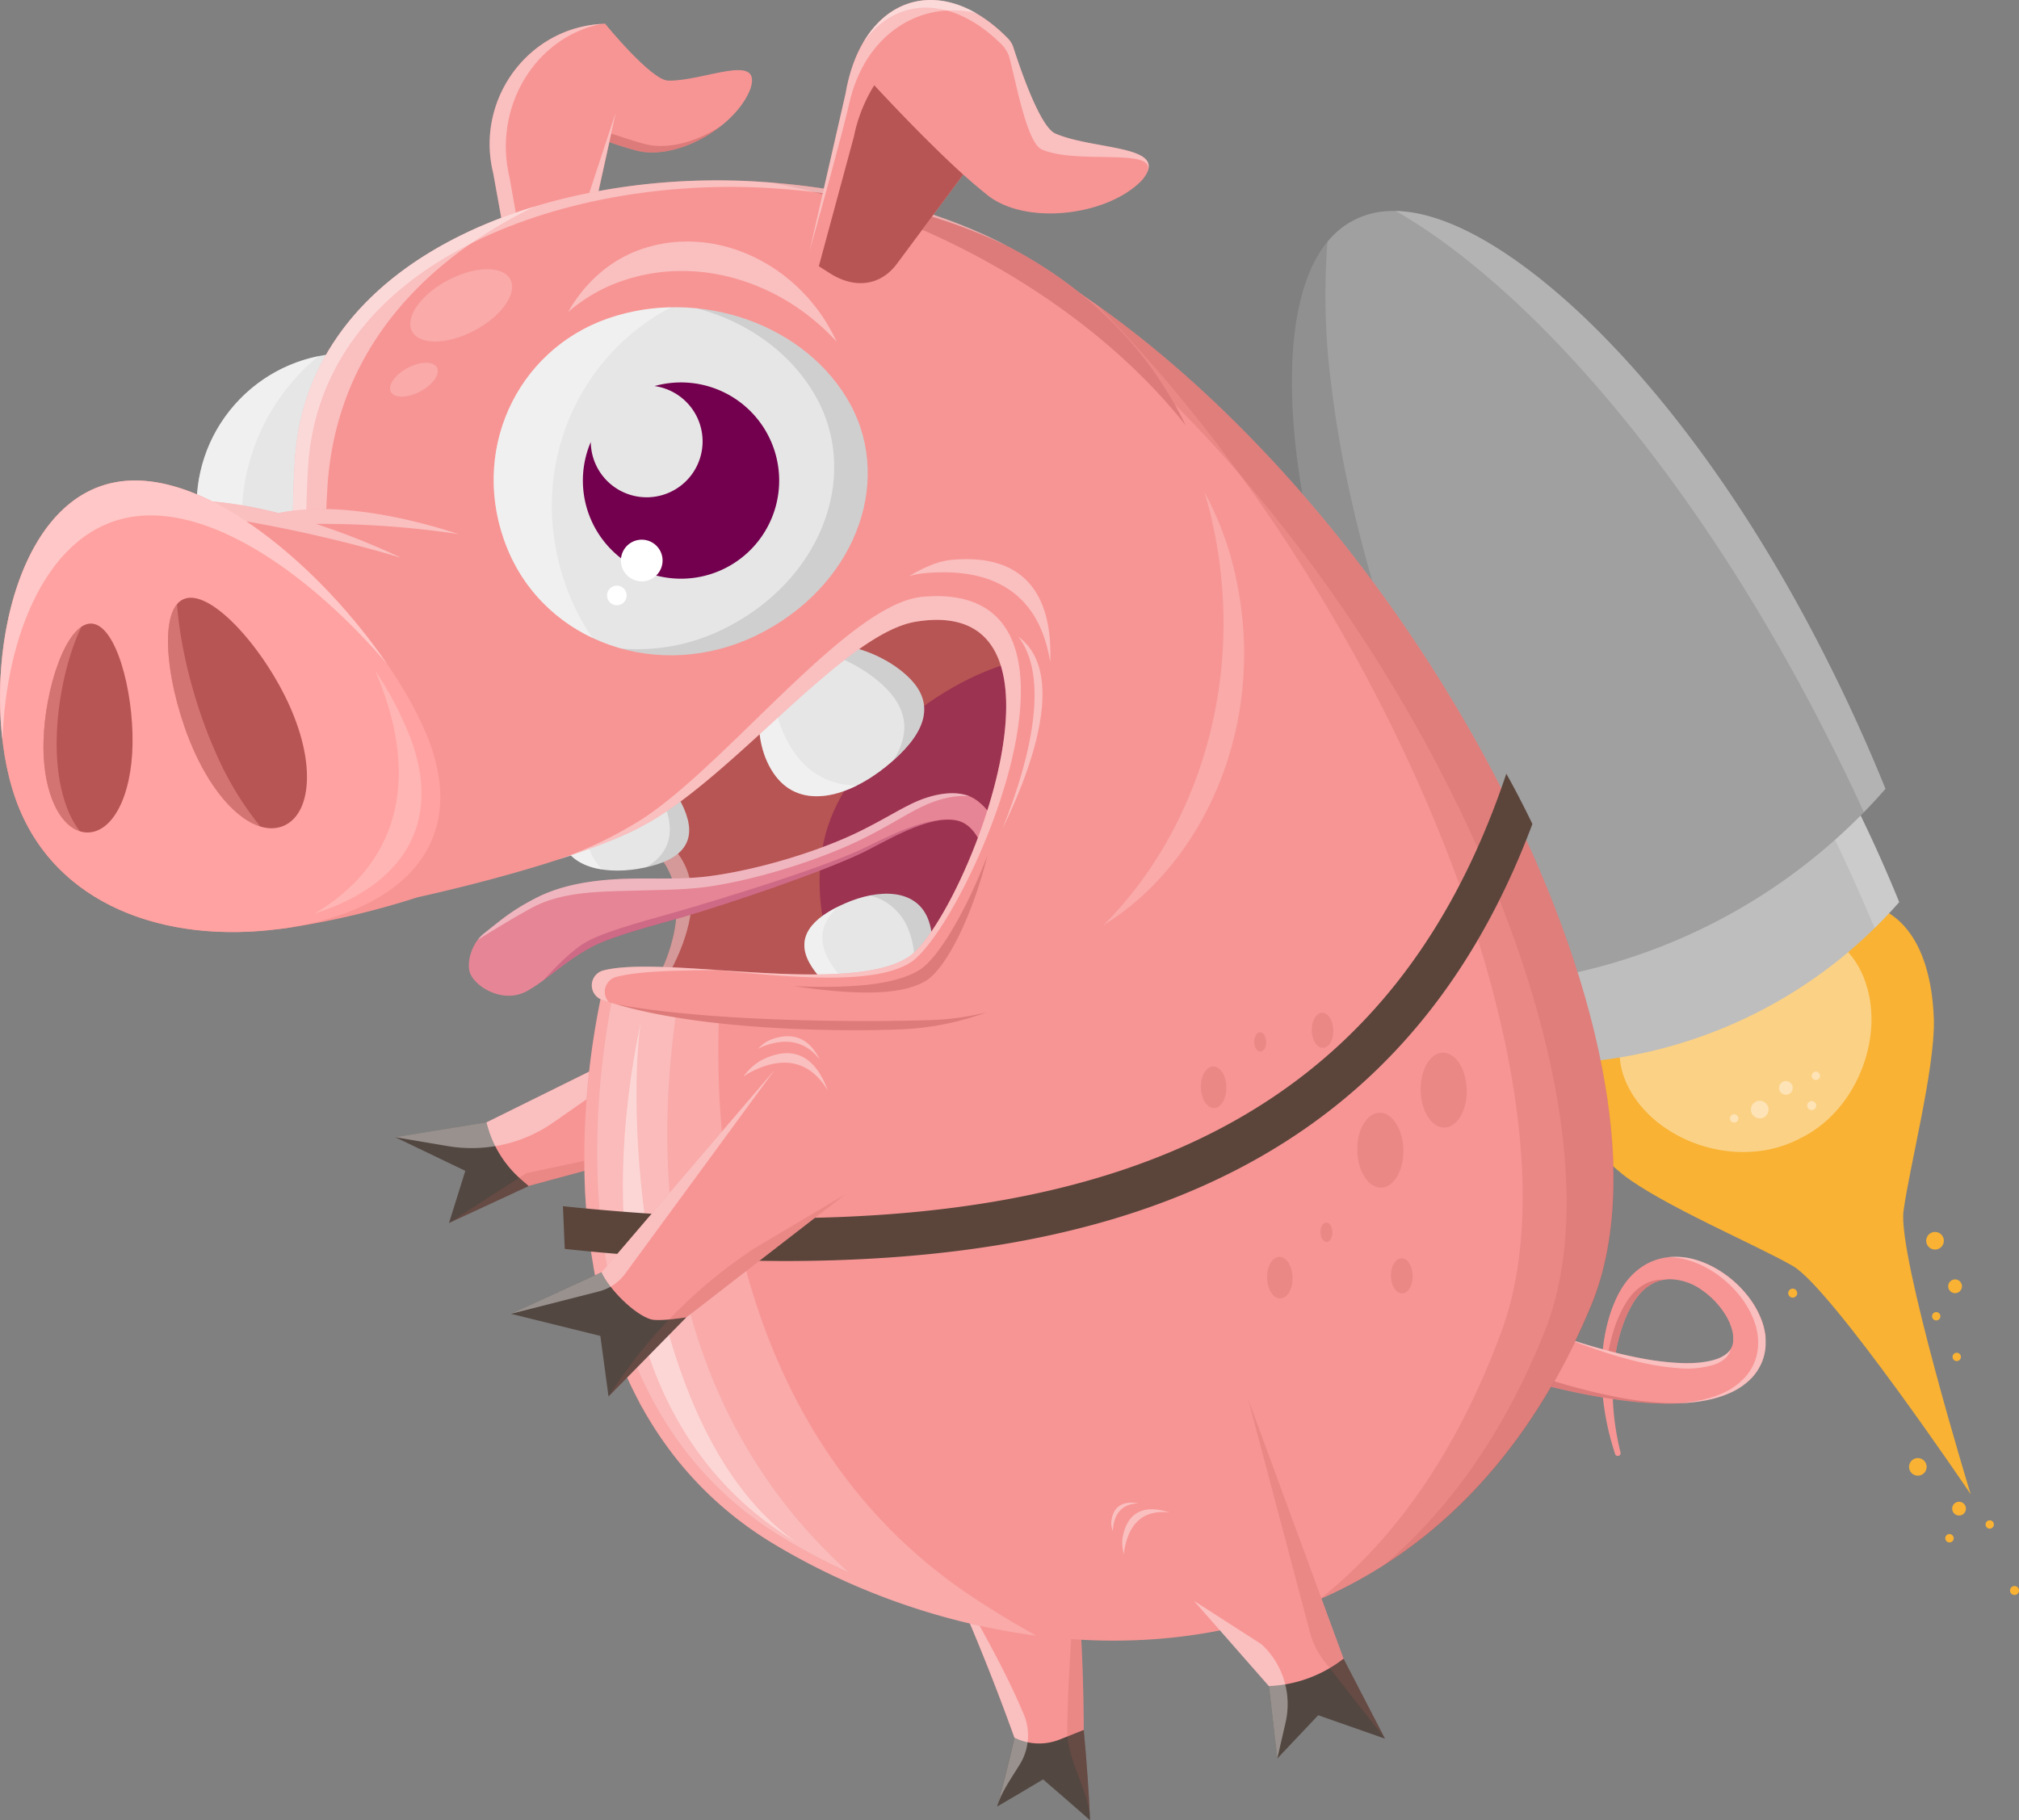 <svg xmlns="http://www.w3.org/2000/svg" xmlns:xlink="http://www.w3.org/1999/xlink" viewBox="0 0 561.17 506.02"><rect x="0" y="0" width="561.17" height="506.02" fill="#808080" stroke="none"/><defs><clipPath id="a" transform="translate(-19.41 -46.99)"><rect width="600" height="600" fill="none"/></clipPath></defs><g clip-path="url(#a)"><path d="M492.09,308.39c20.44-10.23,39.13-13.93,49.56-9,10.81,4.58,14.87,17.63,15.28,31.22.24,13.74-6.92,41.35-8.45,53.09-1.61,12.3,18.7,78.82,18.67,78.68.09.1-38.68-57.27-49.44-63.46-10.26-5.91-36.55-17-47.33-25.49-10.55-8.58-18.46-19.73-15.54-31.1C457.27,331.05,471.55,318.44,492.09,308.39Z" transform="translate(-19.41 -46.99)" fill="#f9b233"/><path d="M519.41,363.63c-11.3,5.78-24.4,4.06-33.72-1-9.5-5.05-15.22-13.42-16-20.95-.85-7.74,2.58-13.83,6.95-19a54.76,54.76,0,0,1,36.24-17.93c6.73-.36,13.65.61,19.29,6,5.49,5.2,8.68,14.83,6.93,25.44S530.87,358.15,519.41,363.63Z" transform="translate(-19.41 -46.99)" fill="#fff" opacity="0.4"/><g opacity="0.4"><path d="M514.31,348.22a1.89,1.89,0,0,1,2.67-.29,1.9,1.9,0,1,1-2.67.29Z" transform="translate(-19.41 -46.99)" fill="#fff"/><path d="M502.13,357a1.16,1.16,0,1,1-1.62.18A1.16,1.16,0,0,1,502.13,357Z" transform="translate(-19.41 -46.99)" fill="#fff"/><path d="M524.85,345.16a1.16,1.16,0,1,1-1.63.18A1.15,1.15,0,0,1,524.85,345.16Z" transform="translate(-19.41 -46.99)" fill="#fff"/><path d="M510.05,353.53a2.45,2.45,0,1,1-3.44.38A2.45,2.45,0,0,1,510.05,353.53Z" transform="translate(-19.41 -46.99)" fill="#fff"/><path d="M523.75,353.36a1.25,1.25,0,1,1-1.57,1.95,1.25,1.25,0,0,1,1.57-1.95Z" transform="translate(-19.41 -46.99)" fill="#fff"/></g><path d="M561.32,403.38a1.91,1.91,0,1,1,.3,2.68A1.91,1.91,0,0,1,561.32,403.38Z" transform="translate(-19.41 -46.99)" fill="#f9b233"/><path d="M558.3,412a1.16,1.16,0,1,1-1.63.18A1.16,1.16,0,0,1,558.3,412Z" transform="translate(-19.41 -46.99)" fill="#f9b233"/><path d="M564,423.3a1.16,1.16,0,1,1-1.63.18A1.16,1.16,0,0,1,564,423.3Z" transform="translate(-19.41 -46.99)" fill="#f9b233"/><path d="M558.77,390a2.45,2.45,0,1,1-3.44.38A2.45,2.45,0,0,1,558.77,390Z" transform="translate(-19.41 -46.99)" fill="#f9b233"/><path d="M518.47,405.5a1.25,1.25,0,1,1-1.76.2A1.25,1.25,0,0,1,518.47,405.5Z" transform="translate(-19.41 -46.99)" fill="#f9b233"/><path d="M562.43,465.19a1.91,1.91,0,1,1,.29,2.68A1.91,1.91,0,0,1,562.43,465.19Z" transform="translate(-19.41 -46.99)" fill="#f9b233"/><path d="M562,473.72a1.16,1.16,0,0,1,.18,1.63,1.18,1.18,0,0,1-1.63.18,1.16,1.16,0,1,1,1.45-1.81Z" transform="translate(-19.41 -46.99)" fill="#f9b233"/><path d="M573.16,469.88a1.16,1.16,0,1,1-1.62.18A1.15,1.15,0,0,1,573.16,469.88Z" transform="translate(-19.41 -46.99)" fill="#f9b233"/><path d="M554,452.88a2.44,2.44,0,1,1-3.44.37A2.43,2.43,0,0,1,554,452.88Z" transform="translate(-19.41 -46.99)" fill="#f9b233"/><path d="M580.12,488.17a1.25,1.25,0,1,1-1.76.19A1.25,1.25,0,0,1,580.12,488.17Z" transform="translate(-19.41 -46.99)" fill="#f9b233"/><path d="M547.28,297.77c-4.16-10.24-8.82-20.5-14-30.67-16.94-33.39-36.86-60.23-56.29-78.25C457.66,171,438.81,162,426.5,168.42c-12.43,6.17-16.24,26.72-13.2,52.84,3.13,26.32,13.11,58.21,30.13,91.57,5.18,10.17,10.73,20,16.56,29.36A131.74,131.74,0,0,0,547.28,297.77Z" transform="translate(-19.41 -46.99)" fill="#bebebe"/><path d="M523.69,268.77c6.11,12,11.69,24.12,16.76,36.22q3.54-3.47,6.83-7.22c-4.16-10.24-8.82-20.5-14-30.67-16.94-33.39-36.86-60.23-56.29-78.25A131.76,131.76,0,0,0,460.87,176C482.8,199.7,504.62,231.2,523.69,268.77Z" transform="translate(-19.41 -46.99)" fill="#fff" opacity="0.2"/><path d="M543.48,266.3c-5.08-12.52-10.77-25.06-17.1-37.49-20.72-40.83-45.06-73.63-68.82-95.66-23.63-21.8-46.67-32.83-61.72-25-15.2,7.54-19.85,32.66-16.13,64.6,3.82,32.17,16,71.16,36.83,111.94,6.32,12.43,13.11,24.41,20.24,35.89A161,161,0,0,0,543.48,266.3Z" transform="translate(-19.41 -46.99)" fill="#a0a0a0"/><path d="M437.25,299.1c-27.06-53-42.91-103.7-47.88-145.53a194.23,194.23,0,0,1-1-39.37c-9.19,11.18-11.69,32.63-8.67,58.57,3.82,32.17,16,71.16,36.83,111.94,6.32,12.43,13.11,24.41,20.24,35.89q5.63-.51,11.17-1.41Q442.46,309.31,437.25,299.1Z" transform="translate(-19.41 -46.99)" opacity="0.1"/><path d="M440,130.3c30.07,27.87,60.87,69.38,87.09,121q5.45,10.7,10.38,21.47,3.1-3.17,6-6.51c-5.08-12.52-10.77-25.06-17.1-37.49-20.72-40.83-45.06-73.63-68.82-95.66-18.23-16.82-36.1-27.21-50.23-27.49C417.79,111.62,428.83,120,440,130.3Z" transform="translate(-19.41 -46.99)" fill="#fff" opacity="0.2"/><path d="M311.51,528.91c3-.33,6.08-.66,9.12-1q1.19,12.57,1.77,25.11-6.5-5.71-13.08-11.37-6.35,3.84-12.75,7.54,2.58-9.51,4.79-19.13Z" transform="translate(-19.41 -46.99)" fill="#534741"/><path d="M301.36,530.05a638.57,638.57,0,0,0-24.8-59.39q19.32-8.4,38.48-17.88a532.38,532.38,0,0,1,5.59,75.12c-2.17.88-4.34,1.74-6.52,2.6a15.41,15.41,0,0,1-12.75-.45Z" transform="translate(-19.41 -46.99)" fill="#f79594"/><path d="M303,537.25c-2.43,4-5.35,8-6.41,11.93q2.58-9.51,4.79-19.13a638.57,638.57,0,0,0-24.8-59.39c8.36,17.49,19.9,35,27.38,52.9A15.24,15.24,0,0,1,303,537.25Z" transform="translate(-19.41 -46.99)" fill="#fff" opacity="0.4"/><path d="M318.39,481q2.17,23.49,2.24,46.92,1.19,12.57,1.77,25.11c-.39-8.36-5.58-15.15-6.36-23.52C316,515.87,317.55,498.25,318.39,481Z" transform="translate(-19.41 -46.99)" fill="#b75554" opacity="0.2"/><path d="M469.85,450.86c-.14-.58-.28-1.16-.41-1.74a72,72,0,0,1-1.75-13.21c2.26.34,4.55.63,6.86.84l1.52.13c1,.08,2.05.15,3.07.2s2.07.08,3.11.09c1.56,0,3.13,0,4.73-.1a50.13,50.13,0,0,0,6.45-.77l1.65-.36a29.39,29.39,0,0,0,5-1.66,19.32,19.32,0,0,0,5.68-3.72c.25-.24.5-.5.74-.76a14.91,14.91,0,0,0,2.37-3.59,9.79,9.79,0,0,0,.42-1,13.9,13.9,0,0,0,.59-2.07c.07-.35.13-.7.17-1s.07-.61.09-.92c0-.08,0-.17,0-.26,0-.24,0-.49,0-.73v-.32c0-.21,0-.42,0-.63l0-.44,0-.34c0-.36-.09-.71-.15-1.06h0a19.69,19.69,0,0,0-.77-3,24.71,24.71,0,0,0-3.24-6.16,30.51,30.51,0,0,0-9.8-8.76A25.89,25.89,0,0,0,490,397a19.49,19.49,0,0,0-6.87-.52,16.38,16.38,0,0,0-6.63,2.21,18.41,18.41,0,0,0-5,4.5,22.82,22.82,0,0,0-1.81,2.71,28.41,28.41,0,0,0-1.4,2.82,39.14,39.14,0,0,0-2,5.79,50.93,50.93,0,0,0-1.38,7.58c-4-1.09-7.94-2.34-11.89-3.69.62-1.62-3,7.54-6.1,13.22,5.15,1.32,10.37,2.51,15.67,3.47l2.34.4h0a74.54,74.54,0,0,0,2.88,14.08c.17.58.36,1.15.54,1.72A.79.79,0,0,0,469.85,450.86Zm20.73-25c-1.24.08-2.52.09-3.81.05a67.72,67.72,0,0,1-7.92-.76c-.89-.14-1.79-.28-2.68-.45-1.75-.31-3.51-.68-5.26-1.09l-2.4-.57a45.64,45.64,0,0,1,1.85-7.3,35.94,35.94,0,0,1,2.13-5,24,24,0,0,1,1.34-2.26,15.7,15.7,0,0,1,1.56-2,12.72,12.72,0,0,1,3.79-2.87,10.54,10.54,0,0,1,4.36-1,15.69,15.69,0,0,1,8.87,3,23.1,23.1,0,0,1,6.72,7.14,15.74,15.74,0,0,1,1.76,4.2c.06.24.1.47.14.7s.07.5.1.75c0,.05,0,.1,0,.15,0,.21,0,.42,0,.62s0,.23,0,.34,0,.29,0,.42-.07.51-.12.74a4.63,4.63,0,0,1-1.5,2.46,6.79,6.79,0,0,1-1.39,1,12.91,12.91,0,0,1-1.83.78l-1,.31A24.84,24.84,0,0,1,490.58,425.86Z" transform="translate(-19.41 -46.99)" fill="#f79594"/><path d="M499,424.54a5.21,5.21,0,0,0,1.46-2.5,5.13,5.13,0,0,1-.92,1.08,9.29,9.29,0,0,1-3.22,1.74,28.38,28.38,0,0,1-9.53,1.05,72.49,72.49,0,0,1-10.6-1.21c-2.55-.46-5.11-1-7.66-1.66l-3.07-.8-.56-.16c-3.77-1-7.52-2.21-11.25-3.47,3.33,1.33,6.67,2.58,10,3.71l.56.19c1,.34,2.09.68,3.13,1,2.6.8,5.21,1.53,7.8,2.13a68.11,68.11,0,0,0,10.8,1.69,25.92,25.92,0,0,0,9.73-.92A8.88,8.88,0,0,0,499,424.54Z" transform="translate(-19.41 -46.99)" fill="#fff" opacity="0.4"/><path d="M493.43,436.3a31,31,0,0,0,6.66-2,18.82,18.82,0,0,0,6.42-4.48,14.91,14.91,0,0,0,2.37-3.59,13.92,13.92,0,0,0,1.18-4.12,16.85,16.85,0,0,0-.89-7.69,24.71,24.71,0,0,0-3.24-6.16,30.51,30.51,0,0,0-9.8-8.76A25.89,25.89,0,0,0,490,397a19.49,19.49,0,0,0-6.87-.52H483a20.59,20.59,0,0,1,4.85.62,25.51,25.51,0,0,1,6.18,2.5,30.48,30.48,0,0,1,9.8,8.75,24.71,24.71,0,0,1,3.24,6.16,16.85,16.85,0,0,1,.89,7.69,13.92,13.92,0,0,1-1.18,4.12,14.47,14.47,0,0,1-2.38,3.59A18.86,18.86,0,0,1,498,434.4a31.58,31.58,0,0,1-6.66,2,47.82,47.82,0,0,1-5.72.72l1.39-.06A50.13,50.13,0,0,0,493.43,436.3Z" transform="translate(-19.41 -46.99)" fill="#fff" opacity="0.4"/><path d="M472.49,410.74a24,24,0,0,1,1.34-2.26,15.7,15.7,0,0,1,1.56-2,12.72,12.72,0,0,1,3.79-2.87,10.64,10.64,0,0,1,2.94-.9c-.24,0-.47,0-.7,0a10.52,10.52,0,0,0-4.36,1,13.06,13.06,0,0,0-3.8,2.87,16.6,16.6,0,0,0-1.55,2,24,24,0,0,0-1.34,2.26,36.46,36.46,0,0,0-2.13,5,45.34,45.34,0,0,0-1.73,6.67l2,.52a45.64,45.64,0,0,1,1.85-7.3A35.94,35.94,0,0,1,472.49,410.74Z" transform="translate(-19.41 -46.99)" fill="#b75554" opacity="0.4"/><path d="M446.88,431.61c5.16,1.32,10.38,2.51,15.68,3.47l2.34.4c.93.15,1.86.3,2.79.43,2.26.34,4.55.63,6.86.84a83.91,83.91,0,0,0,12.43.32c.89-.05,1.79-.13,2.69-.22a57.88,57.88,0,0,1-7.18.17,93.78,93.78,0,0,1-13.7-1.67q-3.78-.72-7.49-1.65c-1-.24-4.73-1.22-5.58-1.46-2.65-.75-5.29-1.55-7.9-2.39C447.51,430.44,447.2,431,446.88,431.61Z" transform="translate(-19.41 -46.99)" fill="#b75554" opacity="0.4"/><polygon points="144.85 320.08 135.23 312.01 109.84 316.13 129.33 325.49 124.8 339.98 146.91 329.73 144.85 320.08" fill="#534741"/><path d="M154.64,359h0a30.53,30.53,0,0,0,9.76,16l1.93,1.67,65.59-17.67-11.63-32.49Z" transform="translate(-19.41 -46.99)" fill="#f79594"/><polygon points="124.8 339.98 146.91 329.73 212.51 312.06 146.28 326.13 124.8 339.98" fill="#b75554" opacity="0.2"/><path d="M218.1,327.65,154.64,359h0l-25.39,4.12,14.54,2.47A39.77,39.77,0,0,0,173.26,359Z" transform="translate(-19.41 -46.99)" fill="#fff" opacity="0.4"/><path d="M292.6,112.77c-14.88-7.28-25.64-8.56-33.66-5.36,42.77,10.46,80.27,36.88,90.57,88.21,13.73,68.48-31.05,132.06-86.86,134.08-18.49.67-52.81.05-76-6.5A218.64,218.64,0,0,0,182,377.92h0c.05,1,.11,2,.18,3V381c.07,1,.15,2,.23,3v.07q.39,4.56,1,9v.05c.13.94.27,1.87.42,2.8,0,.1,0,.2.05.3.14.9.29,1.79.45,2.68a1.77,1.77,0,0,0,0,.2q.76,4.32,1.8,8.54l.09.38c.19.79.39,1.58.6,2.36,0,.16.09.32.13.48.21.81.44,1.6.67,2.4,0,.1.05.2.08.31a122.27,122.27,0,0,0,7.14,18.8h0c.53,1.1,1.07,2.18,1.63,3.26l.07.13c.51,1,1,2,1.58,2.92l.23.41c.55,1,1.1,1.92,1.68,2.86l.08.14q1.84,3,3.88,5.89l.37.51c.55.77,1.11,1.54,1.68,2.29l.45.59c.65.84,1.31,1.68,2,2.5l.15.18c.73.89,1.48,1.76,2.25,2.63l.51.56c.58.65,1.18,1.29,1.78,1.92l.77.81c.55.57,1.12,1.13,1.69,1.69l.78.77a101.84,101.84,0,0,0,18.05,13.77c69.72,41.89,180.6,45.12,227.07-66.05C493.05,335,401.79,166.23,292.6,112.77Z" transform="translate(-19.41 -46.99)" fill="#f79594"/><path d="M324.35,131.8C405,213.59,461.45,349.79,436.78,417,424.21,451.2,406.53,475.5,386,491.74c30.68-13.3,57.83-39.08,75.59-81.55C489.94,342.44,418.63,198.69,324.35,131.8Z" transform="translate(-19.41 -46.99)" fill="#b75554" opacity="0.2"/><path d="M258.94,107.41l1,.26-.85-.31Zm33.66,5.36c-7.42-3.64-13.82-5.77-19.37-6.6,1.67.73,3.39,1.54,5.17,2.45,109.46,55.8,201.44,230.92,170.3,308.64-11.51,28.73-27.07,50-45,65.17,23.36-14.76,43.7-38.11,58-72.24C493.05,335,401.79,166.23,292.6,112.77Z" transform="translate(-19.41 -46.99)" fill="#b75554" opacity="0.2"/><path d="M356.8,355c-2,0-3.59-2.62-3.62-5.81s1.52-5.75,3.49-5.73,3.58,2.62,3.61,5.81S358.76,355.05,356.8,355Z" transform="translate(-19.41 -46.99)" fill="#b75554" opacity="0.2"/><path d="M368,336.63c0-1.49.72-2.7,1.64-2.69s1.68,1.23,1.7,2.73-.72,2.69-1.64,2.68S368,338.12,368,336.63Z" transform="translate(-19.41 -46.99)" fill="#b75554" opacity="0.2"/><path d="M403.18,377.15c-3.54,0-6.46-4.73-6.53-10.49s2.76-10.38,6.3-10.34,6.46,4.73,6.53,10.48S406.72,377.19,403.18,377.15Z" transform="translate(-19.41 -46.99)" fill="#b75554" opacity="0.2"/><path d="M384,333.38c0-2.7,1.29-4.87,2.95-4.85s3,2.22,3.06,4.91-1.29,4.87-2.95,4.85S384,336.07,384,333.38Z" transform="translate(-19.41 -46.99)" fill="#b75554" opacity="0.2"/><path d="M375.2,407.93c-2,0-3.58-2.62-3.62-5.81s1.53-5.75,3.49-5.73,3.58,2.62,3.62,5.81S377.16,408,375.2,407.93Z" transform="translate(-19.41 -46.99)" fill="#b75554" opacity="0.2"/><path d="M386.42,389.53c0-1.5.71-2.7,1.63-2.69s1.68,1.23,1.7,2.72-.72,2.7-1.64,2.69S386.43,391,386.42,389.53Z" transform="translate(-19.41 -46.99)" fill="#b75554" opacity="0.2"/><path d="M420.78,360.45c-3.54,0-6.46-4.73-6.52-10.48s2.75-10.39,6.29-10.35,6.46,4.73,6.53,10.49S424.33,360.49,420.78,360.45Z" transform="translate(-19.41 -46.99)" fill="#b75554" opacity="0.2"/><path d="M406,401.63c0-2.69,1.29-4.86,3-4.85s3,2.22,3.06,4.92-1.29,4.87-3,4.85S406.06,404.33,406,401.63Z" transform="translate(-19.41 -46.99)" fill="#b75554" opacity="0.2"/><path d="M309.81,225.21,294.1,205.78a29.07,29.07,0,0,0-10.21.12c-21.13,3.55-66.14,48.07-92.31,62.86-3.51,2-7,4.07-10.55,6.16,40.78,6.26,22.67,41.18,21.23,43.83,24.05.63,55.81,2.67,72.69-1.8l28.93-45.18C308.8,255.7,311.83,238.2,309.81,225.21Z" transform="translate(-19.41 -46.99)" fill="#b75554"/><path d="M204.77,318.82c2.74-5.15,22.54-39.23-20.41-45.87l-3.33,2c40.78,6.26,22.67,41.18,21.23,43.83Z" transform="translate(-19.41 -46.99)" fill="#fff" opacity="0.4"/><path d="M250.27,274.62c-5.4,14.05-3.36,31.21,3.68,45.82l18.42.54,50.77-79.3L312.85,229C287.43,230.24,258.73,252.59,250.27,274.62Z" transform="translate(-19.41 -46.99)" fill="#73004e" opacity="0.4"/><path d="M239.07,229c-10.21,6.5-11.32,24.19-4.08,33.72s20.34,5.76,30.73-2.65,14.09-16.7,6.7-24.33S249.31,222.47,239.07,229Z" transform="translate(-19.41 -46.99)" fill="#e6e6e6"/><path d="M272.42,235.72C266,229.08,253.25,224,243.3,227c8.78,1.53,17.34,6.13,22.59,11.54,6.09,6.29,6.19,12.94,1.86,19.75C276.56,250.51,279.3,242.83,272.42,235.72Z" transform="translate(-19.41 -46.99)" opacity="0.1"/><path d="M190.68,257.45c-9.35.48-16.84,12-15.61,21.13s11.49,11.63,21.68,9.94,15.85-5.86,13.79-13.8S200.05,257,190.68,257.45Z" transform="translate(-19.41 -46.99)" fill="#e6e6e6"/><path d="M210.54,274.72c-1.66-6.36-7.36-13.87-14.37-16.4A35.69,35.69,0,0,1,205,273.41c1.75,6.76-.6,11.5-6,14.67C207.77,286.16,212.44,282.05,210.54,274.72Z" transform="translate(-19.41 -46.99)" opacity="0.1"/><path d="M240.79,257c-4.62-6.08-6.94-14.4-6.88-22.67-5.14,8.17-4.66,20.86,1.08,28.42,5.47,7.21,14.29,6.81,22.75,2.56A20.31,20.31,0,0,1,240.79,257Z" transform="translate(-19.41 -46.99)" fill="#fff" opacity="0.4"/><path d="M267.54,326.33c8.81-2.72,13.18-15.5,9.78-23.95s-13.78-8.32-23.1-4.23-13.71,9.43-9.82,16.52S258.71,329.05,267.54,326.33Z" transform="translate(-19.41 -46.99)" fill="#e6e6e6"/><path d="M244.4,314.67c3.4,6.17,11.72,12.49,19.64,12.23a32.9,32.9,0,0,1-14.27-13c-3.21-5.84-1.94-10.75,2.61-14.88C244.34,303,240.77,308.06,244.4,314.67Z" transform="translate(-19.41 -46.99)" fill="#fff" opacity="0.4"/><path d="M271.91,305.44c2.17,5.39,2.2,12,.49,18,5.42-5,7.62-14.38,4.92-21.09-2.56-6.4-9.12-7.88-16.19-6.45A15.43,15.43,0,0,1,271.91,305.44Z" transform="translate(-19.41 -46.99)" opacity="0.1"/><path d="M182.7,280.5c-1.1-8.21,3.39-17.89,10.32-22.95a13,13,0,0,0-2.34-.1c-9.35.48-16.84,12-15.61,21.13.82,6.14,5.69,9.27,11.88,10.16A13.08,13.08,0,0,1,182.7,280.5Z" transform="translate(-19.41 -46.99)" fill="#fff" opacity="0.4"/><path d="M290.18,269c-4.48-2.74-11.58-1.42-17.46,1.46-4.43,2.17-7.76,4.37-14.24,7.58C247,283.72,229.64,288.94,216,290.64c-5.95.74-12.73.56-17.79.57-10.78,0-21.2,1-29.8,5.4-6.62,3.41-9.26,5.74-14.53,9.92-3.61,2.87-4.92,8.49-3.74,11.2,1.67,3.83,9.41,8.51,16.08,4.59,6.16-3.62,9.73-7.78,17.5-12,6-3.26,19.27-6.54,25.77-8.47,12.63-3.73,37.69-12.13,49.58-17.79,6.25-3,18.25-10.58,26.2-9,9.05,1.79,9.8,20.08,11.24,22.79,1.88,3.53,6.09,19.09,7.13,12.79C305.13,301.61,300.7,275.44,290.18,269Z" transform="translate(-19.41 -46.99)" fill="#e68595"/><path d="M259.48,282.79c-11.89,5.66-38.32,13.66-51,17.39-6.5,1.93-19.77,5.21-25.77,8.47-4.21,2.29-8.45,6.76-12.44,11,4-2.92,7.51-6.09,13.4-9.29s19.27-6.54,25.77-8.47c12.63-3.73,37.69-12.13,49.58-17.79,6.25-3,18.25-10.58,26.2-9C277.32,273.48,265.74,279.81,259.48,282.79Z" transform="translate(-19.41 -46.99)" fill="#73004e" opacity="0.2"/><path d="M272.72,270.47c-4.43,2.17-7.76,4.37-14.24,7.58C247,283.72,229.64,288.94,216,290.64c-5.95.74-12.73.56-17.79.57-10.78,0-21.2,1-29.8,5.4-6.62,3.41-9.26,5.74-14.53,9.92a9.77,9.77,0,0,0-1.67,1.73c5.67-3.57,11.64-7.1,15.19-9,8.82-4.68,19.65-4.41,30.82-4.74,5.24-.15,12.27-.18,18.41-1.1,14.1-2.1,32-7.84,43.75-13.84,6.65-3.41,10.05-5.71,14.59-8s9.6-3.68,13.89-3.23C284.38,266.54,278.05,267.86,272.72,270.47Z" transform="translate(-19.41 -46.99)" fill="#fff" opacity="0.4"/><path d="M205.12,69.4c-4.72-.1-17.53-15.81-17.53-15.81-10.84,3.84-21.45,11.81-25.25,22.19,0,0,21.65,9.87,33.95,13.07,10.84,2.82,26.66-6,31.31-16.23l.36-.85c.07-.22.14-.44.2-.67C230.73,61.69,214.88,69.6,205.12,69.4Z" transform="translate(-19.41 -46.99)" fill="#f79594"/><path d="M198.73,87.05c-8-2.09-25-8.45-35.86-12.6-.19.44-.37.88-.53,1.33,0,0,21.65,9.87,33.95,13.07,7.31,1.9,16.88-1.51,23.76-7C213.47,86.25,205.21,88.73,198.73,87.05Z" transform="translate(-19.41 -46.99)" fill="#b75554" opacity="0.4"/><path d="M187.59,53.59c-.4,0-.8,0-1.19.06C165.71,55,151.5,75.1,156.51,95.2l6.73,37.3,2.92-.92-.14-1,2.92-.93a20.09,20.09,0,0,0,13.6-14.85l11.17-50.62Z" transform="translate(-19.41 -46.99)" fill="#f79594"/><path d="M177.55,117.71a22.83,22.83,0,0,1-8.69,11.93l.08,0a20.09,20.09,0,0,0,13.6-14.85l8-36.45Z" transform="translate(-19.41 -46.99)" fill="#fff" opacity="0.4"/><path d="M167.06,130.21l-6-33.72c-4.77-19.66,7.14-39.23,25.51-42.85h-.19C165.71,55,151.5,75.1,156.51,95.2l6.73,37.3,2.92-.92-.14-1Z" transform="translate(-19.41 -46.99)" fill="#fff" opacity="0.4"/><circle cx="116.39" cy="187.46" r="42.33" transform="translate(-120.64 104.01) rotate(-48.65)" fill="#e6e6e6"/><path d="M91.62,214.76A58.36,58.36,0,0,1,107.92,146,42.36,42.36,0,0,0,77.7,204.63a42.1,42.1,0,0,0,20.1,20.85A58.24,58.24,0,0,1,91.62,214.76Z" transform="translate(-19.41 -46.99)" fill="#fff" opacity="0.4"/><path d="M358.62,194.32c-13.46-67.38-71.74-93.42-129-96.87S104.8,117.89,101.36,175.18c-.26,4.33-.46,8.95-.52,13.77-1.37.18-2.7.39-4,.67a115.43,115.43,0,0,0-18.48-3.24c-8.78-4.39-17.51-6.61-25.49-5.54C21.1,185.1,13.28,240,23.84,269.34c10.42,29,40.83,39.84,72.2,36,1-.08,2-.19,3.07-.34a232.15,232.15,0,0,0,36.33-8.56c21.32-4.75,47.64-12.08,62.08-19.58,25.17-13.08,56.22-53.75,76.45-57.05,49.72-8.1,12.77,83.85-2.19,93.3-17,10.77-67.63-.7-84.66,3.65a4.27,4.27,0,0,0-.36,8.17c23.64,8.17,62.46,9,82.73,8.27C326.85,331.17,372.81,265.31,358.62,194.32Z" transform="translate(-19.41 -46.99)" fill="#f79594"/><path d="M187.12,316.77a4.27,4.27,0,0,0-.36,8.17l1.83.6a4.28,4.28,0,0,1,2.2-7c6.54-1.67,17.12-1.77,28.64-1.88C206.15,315.82,193.94,315,187.12,316.77Z" transform="translate(-19.41 -46.99)" fill="#fff" opacity="0.4"/><path d="M278.54,330.55c-17.28.61-60.8.67-87.91-4.39,23.82,7,59.66,7.73,78.86,7a78.57,78.57,0,0,0,24.14-4.76A74.48,74.48,0,0,1,278.54,330.55Z" transform="translate(-19.41 -46.99)" fill="#b75554" opacity="0.4"/><path d="M363.26,209.19a88.44,88.44,0,0,0-9.06-25.35c1.06,3.57,2,7.27,2.76,11.11,8.58,43-5.53,84-30.86,109.24C353.68,287.27,371.28,249.32,363.26,209.19Z" transform="translate(-19.41 -46.99)" fill="#fff" opacity="0.2"/><path d="M275.73,212.91c-20.42,1.88-54,46.26-77.78,61.74a115,115,0,0,1-23.78,11.44,158.44,158.44,0,0,0,23.35-9.22c25.17-13.08,56.22-53.75,76.45-57.05,49.72-8.1,12.77,83.85-2.19,93.3-10.47,6.61-33.56,4.84-53.78,3.5,20.8,2,44.23,4.4,54.45-2.05C287.42,305.12,331.48,207.79,275.73,212.91Z" transform="translate(-19.41 -46.99)" fill="#fff" opacity="0.4"/><g opacity="0.4"><path d="M233.84,97.75c42.24,7.9,88.2,33.37,115.16,67.53C327.33,120.59,280.64,101.49,233.84,97.75Z" transform="translate(-19.41 -46.99)" fill="#b75554"/></g><path d="M275.07,316.56c-7.28,4.59-20.67,5.14-35,4.59,15.17,2.16,29.43,3.06,36.83-1.6,5.68-3.59,12.94-18.35,17-34.84C288,300.16,280.24,313.29,275.07,316.56Z" transform="translate(-19.41 -46.99)" fill="#b75554" opacity="0.4"/><path d="M108.32,193.85c-23.73,1.83-29.39,43.87-21.56,65.66s12,35.37,35.55,32.21,63.88-12.78,68.26-30.91C196.84,234.85,146.33,190.91,108.32,193.85Z" transform="translate(-19.41 -46.99)" fill="#f79594"/><path d="M52.9,180.84C21.1,185.1,13.28,240,23.84,269.34s41.62,40.13,73.41,35.87S149.53,283.27,139,253.9,84.69,176.58,52.9,180.84Z" transform="translate(-19.41 -46.99)" fill="#ffa2a1"/><path d="M133.77,252.87a97.29,97.29,0,0,0-10.17-19.62c1.1,2.57,2.06,5.07,2.88,7.48,9.53,28.22.23,48.53-19.69,60.24C129.76,293.75,142.58,277.38,133.77,252.87Z" transform="translate(-19.41 -46.99)" fill="#fff" opacity="0.2"/><path d="M56.86,190.56c22.33-3,50,17.45,70.13,41-18-26.32-49.6-54-74.09-50.74C26.43,184.39,16.58,223,20.11,252.79,21,223.9,32.58,193.81,56.86,190.56Z" transform="translate(-19.41 -46.99)" fill="#fff" opacity="0.4"/><path d="M70.39,213.57c-7.41,3.28-4.4,25.64,2.82,41.89s17.71,24.35,25.12,21.07,8.92-16.72,1.71-33S77.8,210.28,70.39,213.57Z" transform="translate(-19.41 -46.99)" fill="#b75554"/><path d="M79.31,256.09c-5.77-13-9.79-28.54-10.7-41.15-5,6-2,25.76,4.6,40.52,5.26,11.87,12.28,19.38,18.56,21.29A88,88,0,0,1,79.31,256.09Z" transform="translate(-19.41 -46.99)" fill="#ffa2a1" opacity="0.4"/><path d="M44.74,220.34c-6.83-.14-12.94,18-13.24,33s5.28,24.94,12.11,25.07S56,268.83,56.25,253.83,51.58,220.47,44.74,220.34Z" transform="translate(-19.41 -46.99)" fill="#b75554"/><path d="M35.16,252.37c.21-10.86,2.94-23.08,6.87-31.13-5.66,3.82-10.27,19.14-10.53,32.11-.26,13.51,4.24,22.92,10.13,24.74C37.56,273,34.93,263.9,35.16,252.37Z" transform="translate(-19.41 -46.99)" fill="#ffa2a1" opacity="0.4"/><path d="M188.42,135.51c-25.59,8.88-38.73,37.3-28.09,63.75s42.4,37.51,69.38,24.33,38.06-42,26.09-64.11S214.07,126.65,188.42,135.51Z" transform="translate(-19.41 -46.99)" fill="#e6e6e6"/><path d="M177.66,212.36c-12.71-31.62.45-65.37,28.27-79.94a57.32,57.32,0,0,0-17.51,3.09c-25.59,8.88-38.73,37.3-28.09,63.75a46.94,46.94,0,0,0,23.73,25.05A61.52,61.52,0,0,1,177.66,212.36Z" transform="translate(-19.41 -46.99)" fill="#fff" opacity="0.4"/><path d="M255.8,159.48c-8.26-15.23-24.87-25-42.78-26.79,14.18,3.72,26.64,12.58,33.44,25.1,12,22.14.89,50.94-26.09,64.12a53.91,53.91,0,0,1-28.3,5.37,53.25,53.25,0,0,0,37.64-3.69C256.7,210.42,267.77,181.61,255.8,159.48Z" transform="translate(-19.41 -46.99)" opacity="0.1"/><path d="M205.61,153.48a27.1,27.1,0,0,0-4.27.83,15.54,15.54,0,1,1-17.63,17.14c-.06-.53-.09-1-.1-1.58a27.28,27.28,0,1,0,22-16.39Z" transform="translate(-19.41 -46.99)" fill="#73004e"/><path d="M197.12,197.06a5.79,5.79,0,1,0,6.41,5.09A5.79,5.79,0,0,0,197.12,197.06Z" transform="translate(-19.41 -46.99)" fill="#fff"/><path d="M190.56,209.82a2.72,2.72,0,1,0,3,2.39A2.72,2.72,0,0,0,190.56,209.82Z" transform="translate(-19.41 -46.99)" fill="#fff"/><path d="M177.47,133.6c1-.88,2.11-1.72,3.21-2.51a45.09,45.09,0,0,1,5.8-3.53c1.22-.62,2.46-1.19,3.74-1.7.81-.32,1.62-.61,2.43-.89l.89-.28c.52-.16,1-.33,1.56-.47s.74-.2,1.12-.3l1.32-.33,1.26-.26,1.18-.23,1.37-.23,1.06-.14c.49-.07,1-.12,1.48-.17l.91-.08c.54,0,1.07-.09,1.61-.11.23,0,.46,0,.69,0a54.18,54.18,0,0,1,9.44.49c.76.11,1.52.25,2.28.39l.67.13c.65.13,1.29.27,1.93.42l.41.09c.74.18,1.49.39,2.23.6l.63.19q.9.27,1.8.57l.52.18c.73.25,1.46.52,2.18.81l.56.23c.58.23,1.16.48,1.74.73l.57.26c.71.32,1.42.66,2.12,1l.45.24,1.73.92.58.33c.69.39,1.37.8,2.05,1.22l.29.19c.59.37,1.18.76,1.76,1.16l.57.39c.64.45,1.28.91,1.91,1.38l.07.06c.65.49,1.29,1,1.92,1.52l.52.43c.55.46,1.08.93,1.62,1.4l.27.25c.61.55,1.2,1.12,1.79,1.7.16.15.31.3.46.46.49.49,1,1,1.44,1.49l.35.37h0c-.27-.57-.54-1.12-.82-1.67-.09-.16-.17-.32-.25-.48-.28-.53-.57-1.05-.86-1.57a2.53,2.53,0,0,0-.13-.22c-.33-.58-.68-1.15-1-1.7-.09-.15-.18-.29-.28-.43-.3-.47-.6-.93-.92-1.38l-.22-.32c-.37-.53-.76-1.05-1.15-1.57l-.29-.36c-.33-.42-.66-.84-1-1.24l-.3-.36c-.41-.49-.83-1-1.26-1.43l-.28-.29c-.36-.39-.73-.77-1.1-1.15-.12-.11-.23-.23-.35-.35-.45-.44-.91-.88-1.38-1.3l-.21-.19c-.41-.37-.82-.73-1.24-1.08l-.4-.33q-.74-.6-1.47-1.17l-.06-.05-1.47-1.06-.43-.29c-.45-.31-.9-.61-1.36-.9l-.22-.14c-.52-.33-1.05-.64-1.58-.94l-.44-.25c-.44-.24-.88-.48-1.33-.71l-.35-.18c-.54-.28-1.08-.53-1.62-.78l-.44-.2-1.34-.57-.43-.17c-.56-.22-1.11-.43-1.67-.62l-.4-.14-1.39-.44-.48-.14c-.57-.17-1.14-.32-1.72-.46l-.31-.08-1.48-.32-.51-.1c-.59-.11-1.17-.21-1.76-.29a40,40,0,0,0-7.25-.38l-.53,0-1.24.08-.7.06-1.14.14-.81.11-1,.17c-.3.06-.61.11-.91.18l-1,.2-1,.25-.85.23c-.4.11-.8.24-1.2.37l-.68.21c-.63.21-1.25.44-1.87.69-1,.39-1.94.82-2.87,1.3a34.87,34.87,0,0,0-4.46,2.71c-.85.61-1.67,1.25-2.47,1.93l-.79.69a38,38,0,0,0-3,3c-.47.53-.93,1.07-1.38,1.63a43.15,43.15,0,0,0-2.8,3.95c-.19.3-.37.6-.55.91s-.3.51-.44.77Z" transform="translate(-19.41 -46.99)" fill="#fff" opacity="0.4"/><g opacity="0.2"><ellipse cx="147.6" cy="131.89" rx="15.46" ry="7.91" transform="translate(-63.95 37.3) rotate(-27.87)" fill="#fff"/><path d="M132.73,149.26c-3.54,1.87-5.63,4.86-4.67,6.67s4.6,1.76,8.14-.11,5.63-4.85,4.67-6.67S136.27,147.39,132.73,149.26Z" transform="translate(-19.41 -46.99)" fill="#fff"/></g><path d="M283.91,202.63c-3.58.32-7.56,2-11.82,4.52a23,23,0,0,1,4.22-.81c22.41-2.06,32.42,8.6,35,24.68C312,213.67,305.22,200.67,283.91,202.63Z" transform="translate(-19.41 -46.99)" fill="#fff" opacity="0.4"/><path d="M230.82,341.84a15.28,15.28,0,0,0-4.77,4.47,12.82,12.82,0,0,1,1.86-1.21c10.32-5.36,17.19-2.22,21.56,5C246.39,341.65,240.63,336.74,230.82,341.84Z" transform="translate(-19.41 -46.99)" fill="#fff" opacity="0.4"/><path d="M247.22,341.51c-2.43-5.07-6.72-8.15-13.71-5.45a9.22,9.22,0,0,0-3.36,2.48,8.58,8.58,0,0,1,1.33-.65C238.83,335.05,243.88,337.13,247.22,341.51Z" transform="translate(-19.41 -46.99)" fill="#fff" opacity="0.4"/><path d="M146.83,195.46c-18.34-6-37-8.67-50-5.84a115.46,115.46,0,0,0-18.5-3.24,89.16,89.16,0,0,1,9.47,5.54,382,382,0,0,1,43,10.09,206.19,206.19,0,0,0-23.56-9.38A258.64,258.64,0,0,1,146.83,195.46Z" transform="translate(-19.41 -46.99)" fill="#fff" opacity="0.4"/><path d="M110.1,188.51c.09-2,.2-4,.31-5.93,2.24-37.14,25.84-62.85,57.67-78.2-35.61,10.78-64.5,33.84-66.72,70.8-.26,4.33-.46,8.95-.52,13.77A65.5,65.5,0,0,1,110.1,188.51Z" transform="translate(-19.41 -46.99)" fill="#fff" opacity="0.4"/><path d="M298,277.45c10.8-22.09,16.43-44.76,4.43-53.48C310.8,234.67,306.56,256.22,298,277.45Zm-68.41-180C172.31,94,104.8,117.89,101.36,175.18c-.26,4.33-.46,8.95-.52,13.77,1.19-.15,2.43-.26,3.7-.34.09-4,.26-7.93.48-11.61,3.45-57.29,71-81.17,128.24-77.73,22.79,1.37,45.73,6.32,65.95,16C278.13,104.38,253.77,98.91,229.59,97.45Z" transform="translate(-19.41 -46.99)" fill="#fff" opacity="0.4"/><path d="M312.71,84.1c-4.37-1.91-10-18.87-11.63-23.91a6.39,6.39,0,0,0-1.52-2.52h0C280.66,38.44,259,46.15,254.43,73l-10.83,47.3,3,1.91L247,121l3,1.91c7,4.5,14.17,3.51,18.7-2.59l18.44-24.8c2.54,2.29,5,4.34,7.1,6,10.62,8,32,5.47,41.74-3.61.26-.25.53-.51.78-.77s.36-.43.53-.65C344.33,87.25,323.33,88.75,312.71,84.1Z" transform="translate(-19.41 -46.99)" fill="#f79594"/><path d="M298.22,59.77a11.71,11.71,0,0,1,1.53,2.54c1.6,5,4.83,24.31,9.2,26.22,10.29,4.5,34-1.06,28.87,7.07,5.21-8.26-14.82-7-25.11-11.5-4.37-1.91-10-18.87-11.63-23.91a6.39,6.39,0,0,0-1.52-2.52h0c-15-15.31-31.82-13.53-40.36,1.41C268.06,46.12,283.92,45.23,298.22,59.77Z" transform="translate(-19.41 -46.99)" fill="#fff" opacity="0.4"/><path d="M256.74,85,247,121l3,1.91c7,4.5,14.17,3.51,18.7-2.59l18.44-24.8c-9.6-8.66-20.87-20.67-24.73-24.83A42.82,42.82,0,0,0,256.74,85Z" transform="translate(-19.41 -46.99)" fill="#b75554"/><path d="M254.43,73l-10,43.76c3.46-12.23,9-32.26,11-40.92,4.3-19.42,19.89-28.91,35.37-25.19C274.42,41.27,258.33,50.28,254.43,73Z" transform="translate(-19.41 -46.99)" fill="#fff" opacity="0.4"/><path d="M207.18,329.84a135.38,135.38,0,0,1-17.84-4.06c-10.82,58.63-.8,119,47.06,148.27a178.49,178.49,0,0,0,18.83,10C209,442.22,199.76,383.49,207.18,329.84Z" transform="translate(-19.41 -46.99)" fill="#fff" opacity="0.2"/><path d="M197.48,331.24C186,386,192.31,446,240,475.24l.48.29C198.3,445.66,193.41,359.77,197.48,331.24Z" transform="translate(-19.41 -46.99)" fill="#fff" opacity="0.4"/><path d="M289.37,490.71c-52.5-35-71.88-96.63-70.2-159.24-11.78-1.3-23.24-3.36-32.41-6.53l-.42-.19c-11.89,59.36-1.92,121.36,48.22,151.49a190.75,190.75,0,0,0,72.9,25.47Q298.13,496.55,289.37,490.71Z" transform="translate(-19.41 -46.99)" fill="#fff" opacity="0.2"/><polygon points="362.92 460.39 373.44 461.13 384.95 483.34 366.39 476.83 355.02 488.85 352.68 468.75 362.92 460.39" fill="#534741"/><path d="M326.13,463.29l40.14-27.54,26.59,72.37-.05,0a36.14,36.14,0,0,1-20.71,7.59h0Z" transform="translate(-19.41 -46.99)" fill="#f79594"/><path d="M366.27,435.75l26.59,72.37,11.5,22.21-16.83-21.46a22.09,22.09,0,0,1-4-8Z" transform="translate(-19.41 -46.99)" fill="#b75554" opacity="0.2"/><path d="M370.05,504.09a22.72,22.72,0,0,1,6.68,21.75l-2.3,10-2.33-20.1L351.24,492Z" transform="translate(-19.41 -46.99)" fill="#fff" opacity="0.4"/><path d="M331.43,474.41a11,11,0,0,0,.41,4.73,9.1,9.1,0,0,1,.14-1.61c1.57-8.3,6.45-10.81,12.51-10.08C338.3,465.43,332.91,466.52,331.43,474.41Z" transform="translate(-19.41 -46.99)" fill="#fff" opacity="0.4"/><path d="M335.9,464.9c-3.88-.67-7.11.41-7.61,5.11a5.88,5.88,0,0,0,.49,2.71,4.2,4.2,0,0,1,0-.94C329.31,466.83,332.16,465,335.9,464.9Z" transform="translate(-19.41 -46.99)" fill="#fff" opacity="0.4"/><path d="M438.08,262.08c-33,98.44-114,135.54-262.21,120.23l.51,11.87a591.8,591.8,0,0,0,60.85,3.37c46.59,0,84.86-6.84,116-20.64,43.74-19.38,73.95-52.44,92.1-100.85C443.54,272.27,440.13,265.64,438.08,262.08Z" transform="translate(-19.41 -46.99)" fill="#5b453b"/><polygon points="180.05 358.53 167.19 353.69 142.04 365.24 166.86 371.38 169.14 388.21 190.75 366.21 180.05 358.53" fill="#534741"/><path d="M234.67,344.47l-48.06,56.21h0c2.09,4.69,9.14,11.74,13.68,13.07,2.37.7,9.88-.55,9.88-.55l57.19-44.26Z" transform="translate(-19.41 -46.99)" fill="#f79594"/><path d="M234.67,344.47l-48.06,56.21-25.16,11.55L185.87,406a13.11,13.11,0,0,0,7.31-4.94Z" transform="translate(-19.41 -46.99)" fill="#fff" opacity="0.4"/><path d="M229.27,393.9a137.73,137.73,0,0,0-39.85,40l-.87,1.34,21.62-22L254.38,379Z" transform="translate(-19.41 -46.99)" fill="#b75554" opacity="0.2"/></g></svg>